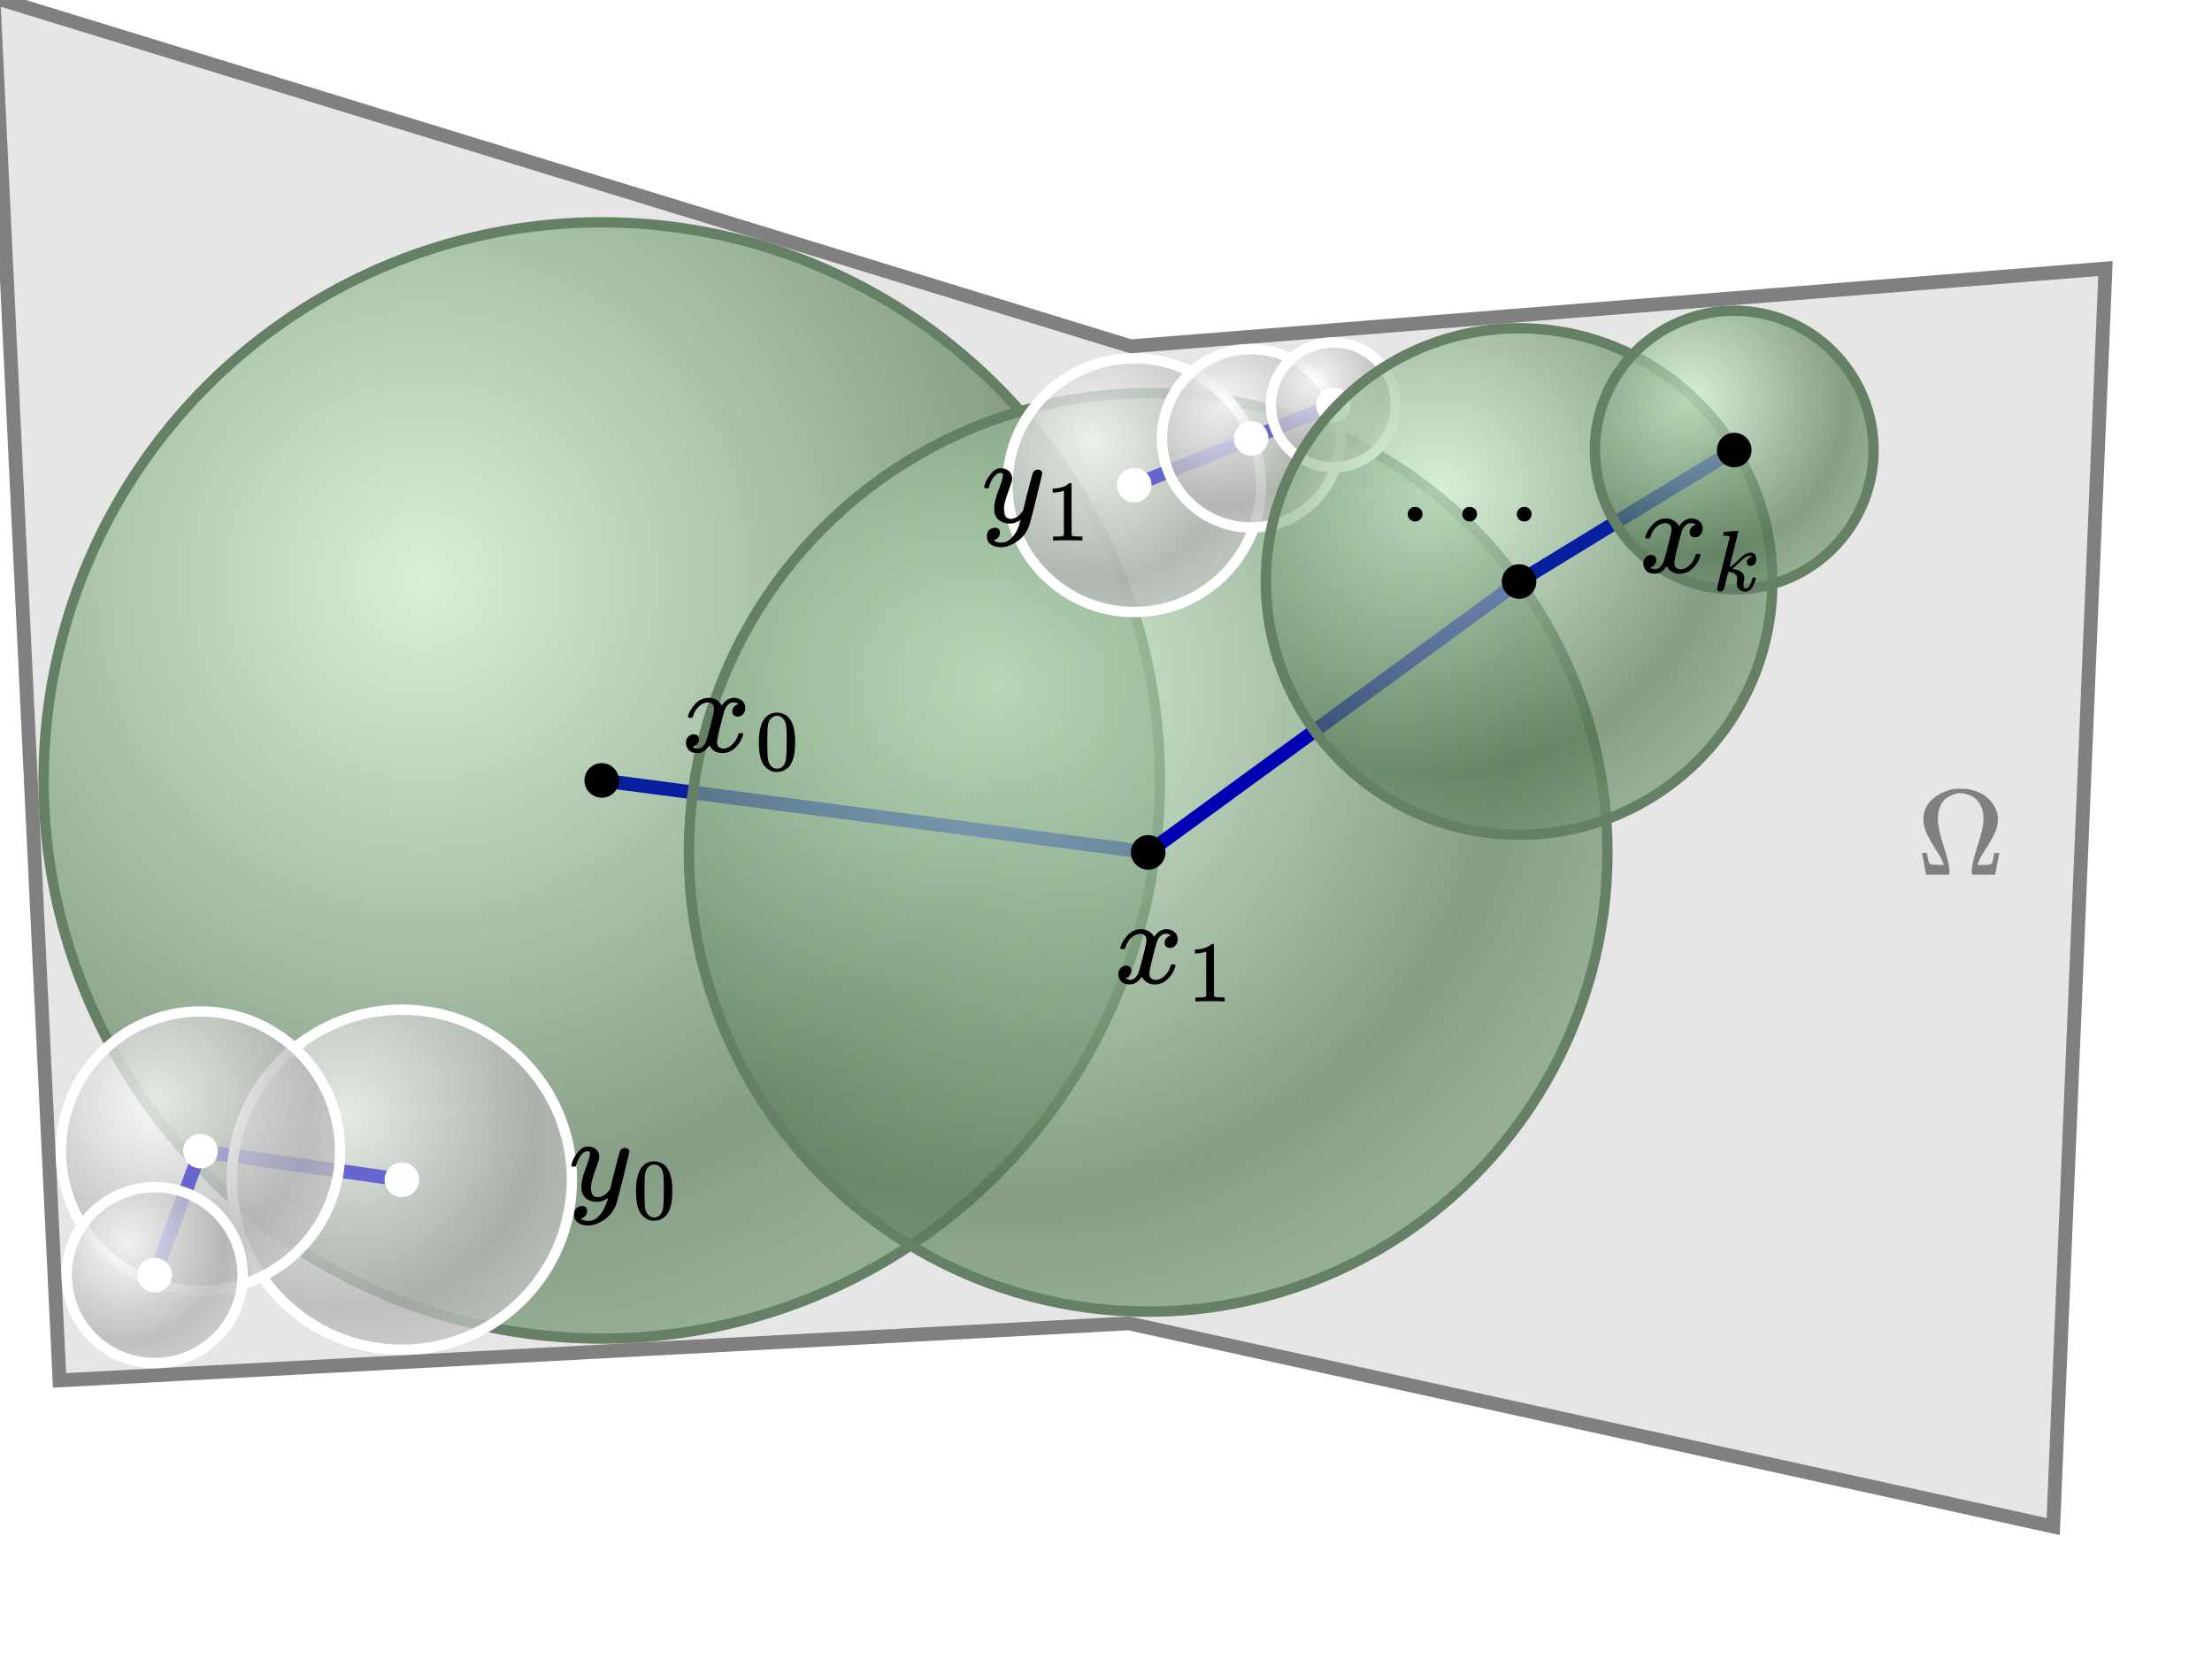 <svg version="1.2" xmlns="http://www.w3.org/2000/svg" viewBox="0 0 320 240">
  <rect
    x="0"
    y="0"
    width="320"
    height="240"
    fill="none"
    stroke="none"
    rx="0"
    transform="rotate(0, 0, 0)"
    ensureOnCanvas="true"
  >
    <title>Global.box</title>
  </rect>
  <polygon
    fill="#e6e6e6"
    fill-opacity="1"
    stroke="#808080"
    stroke-opacity="1"
    stroke-width="2"
    stroke-linecap="butt"
    transform="scale(1)"
    points="297.028,220.837,163.307,191.443,8.612,199.696,-0.952,-0.396,163.574,50.1,304.589,38.849"
    ensureOnCanvas="false"
  >
    <title>Global.domain</title>
  </polygon>
  <g
    transform="rotate(0, 6.308, 32.161)translate(6.308, 32.161)"
    name="x0.shading"
    ensureOnCanvas="false"
  >
    <!--?xml version="1.0" encoding="utf-8"?-->
    <!-- Generator: Adobe Illustrator 26.3.1, SVG Export Plug-In . SVG Version: 6.00 Build 0)  -->
    <svg
      version="1.1"
      id="Layer_1"
      xmlns="http://www.w3.org/2000/svg"
      xmlns:xlink="http://www.w3.org/1999/xlink"
      x="0px"
      y="0px"
      viewBox="0 0 221.7 221.7"
      style="enable-background: new 0 0 221.7 221.7"
      xml:space="preserve"
      width="161.483"
      height="161.483"
    >
      <style type="text/css">
        .st0 {
          opacity: 0.6;
          fill: url(#SVGID_1_);
          enable-background: new;
        }
      </style>
      <radialGradient
        id="SVGID_1_"
        cx="75.433"
        cy="151.015"
        r="157.934"
        gradientTransform="matrix(1 0 0 -1 0 222)"
        gradientUnits="userSpaceOnUse"
      >
        <stop offset="0" style="stop-color: #ffffff"></stop>
        <stop offset="0.784" style="stop-color: #5f5f5f"></stop>
        <stop offset="1" style="stop-color: #7f7f7f"></stop>
      </radialGradient>
      <circle class="st0" cx="110.9" cy="110.9" r="110.9"></circle>
    </svg>
  </g>
  <g ensureOnCanvas="true">
    <marker
      id="$LOCAL_block9_subst0.walkLine-leftArrowhead"
      markerUnits="strokeWidth"
      markerWidth="9.95"
      markerHeight="8.12"
      viewBox="0 0 9.95 8.12"
      refX="2.36"
      refY="4.06"
      orient="auto-start-reverse"
    >
      <path
        d="M9.95 4.06 0 8.12 2.36 4.06 0 0 9.95 4.06z"
        fill="#0000b3"
        fill-opacity="1"
      ></path>
    </marker>
    <marker
      id="$LOCAL_block9_subst0.walkLine-rightArrowhead"
      markerUnits="strokeWidth"
      markerWidth="9.95"
      markerHeight="8.12"
      viewBox="0 0 9.95 8.12"
      refX="2.36"
      refY="4.06"
      orient="auto-start-reverse"
    >
      <path
        d="M9.95 4.06 0 8.12 2.36 4.06 0 0 9.95 4.06z"
        fill="#0000b3"
        fill-opacity="1"
      ></path>
    </marker>
    <path
      d="M 87.049 112.902 L 166.1 123.311"
      stroke-opacity="1"
      stroke-width="2"
      stroke="#0000b3"
      stroke-linecap="butt"
    ></path>
    <title>$LOCAL_block9_subst0.walkLine</title>
  </g>
  <circle
    fill="#33cc33"
    fill-opacity="0.15"
    cx="87.049"
    cy="112.902"
    stroke="none"
    r="80.741"
    ensureOnCanvas="false"
  >
    <title>x0.ball</title>
  </circle>
  <circle
    fill="none"
    cx="87.049"
    cy="112.902"
    stroke="#668066"
    stroke-opacity="1"
    stroke-width="1.5"
    stroke-linecap="butt"
    r="80.741"
    ensureOnCanvas="false"
  >
    <title>x0.sphere</title>
  </circle>
  <g
    transform="rotate(0, 99.661, 56.872)translate(99.661, 56.872)"
    name="x1.shading"
    ensureOnCanvas="false"
  >
    <!--?xml version="1.0" encoding="utf-8"?-->
    <!-- Generator: Adobe Illustrator 26.3.1, SVG Export Plug-In . SVG Version: 6.00 Build 0)  -->
    <svg
      version="1.1"
      id="Layer_1"
      xmlns="http://www.w3.org/2000/svg"
      xmlns:xlink="http://www.w3.org/1999/xlink"
      x="0px"
      y="0px"
      viewBox="0 0 221.7 221.7"
      style="enable-background: new 0 0 221.7 221.7"
      xml:space="preserve"
      width="132.878"
      height="132.878"
    >
      <style type="text/css">
        .st0 {
          opacity: 0.6;
          fill: url(#SVGID_1_);
          enable-background: new;
        }
      </style>
      <radialGradient
        id="SVGID_1_"
        cx="75.433"
        cy="151.015"
        r="157.934"
        gradientTransform="matrix(1 0 0 -1 0 222)"
        gradientUnits="userSpaceOnUse"
      >
        <stop offset="0" style="stop-color: #ffffff"></stop>
        <stop offset="0.784" style="stop-color: #5f5f5f"></stop>
        <stop offset="1" style="stop-color: #7f7f7f"></stop>
      </radialGradient>
      <circle class="st0" cx="110.9" cy="110.9" r="110.9"></circle>
    </svg>
  </g>
  <circle
    fill="#33cc33"
    fill-opacity="0.15"
    cx="166.1"
    cy="123.311"
    stroke="none"
    r="66.439"
    ensureOnCanvas="false"
  >
    <title>x1.ball</title>
  </circle>
  <circle
    fill="none"
    cx="166.1"
    cy="123.311"
    stroke="#668066"
    stroke-opacity="1"
    stroke-width="1.5"
    stroke-linecap="butt"
    r="66.439"
    ensureOnCanvas="false"
  >
    <title>x1.sphere</title>
  </circle>
  <g
    transform="rotate(0, 145.735, 51.843)translate(145.735, 51.843)"
    name="y10.shading"
    ensureOnCanvas="false"
  >
    <!--?xml version="1.0" encoding="utf-8"?-->
    <!-- Generator: Adobe Illustrator 26.3.1, SVG Export Plug-In . SVG Version: 6.00 Build 0)  -->
    <svg
      version="1.1"
      id="Layer_1"
      xmlns="http://www.w3.org/2000/svg"
      xmlns:xlink="http://www.w3.org/1999/xlink"
      x="0px"
      y="0px"
      viewBox="0 0 221.7 221.7"
      style="enable-background: new 0 0 221.7 221.7"
      xml:space="preserve"
      width="36.696"
      height="36.696"
    >
      <style type="text/css">
        .st0 {
          opacity: 0.6;
          fill: url(#SVGID_1_);
          enable-background: new;
        }
      </style>
      <radialGradient
        id="SVGID_1_"
        cx="75.433"
        cy="151.015"
        r="157.934"
        gradientTransform="matrix(1 0 0 -1 0 222)"
        gradientUnits="userSpaceOnUse"
      >
        <stop offset="0" style="stop-color: #ffffff"></stop>
        <stop offset="0.784" style="stop-color: #5f5f5f"></stop>
        <stop offset="1" style="stop-color: #7f7f7f"></stop>
      </radialGradient>
      <circle class="st0" cx="110.9" cy="110.9" r="110.9"></circle>
    </svg>
  </g>
  <g ensureOnCanvas="true">
    <marker
      id="$LOCAL_block9_subst5.walkLine-leftArrowhead"
      markerUnits="strokeWidth"
      markerWidth="9.95"
      markerHeight="8.12"
      viewBox="0 0 9.95 8.12"
      refX="2.36"
      refY="4.06"
      orient="auto-start-reverse"
    >
      <path
        d="M9.95 4.06 0 8.12 2.36 4.06 0 0 9.95 4.06z"
        fill="#0000b3"
        fill-opacity="1"
      ></path>
    </marker>
    <marker
      id="$LOCAL_block9_subst5.walkLine-rightArrowhead"
      markerUnits="strokeWidth"
      markerWidth="9.95"
      markerHeight="8.12"
      viewBox="0 0 9.95 8.12"
      refX="2.36"
      refY="4.06"
      orient="auto-start-reverse"
    >
      <path
        d="M9.95 4.06 0 8.12 2.36 4.06 0 0 9.95 4.06z"
        fill="#0000b3"
        fill-opacity="1"
      ></path>
    </marker>
    <path
      d="M 164.083 70.191 L 180.995 63.41"
      stroke-opacity="1"
      stroke-width="2"
      stroke="#0000b3"
      stroke-linecap="butt"
    ></path>
    <title>$LOCAL_block9_subst5.walkLine</title>
  </g>
  <circle
    fill="#ffffff"
    fill-opacity="0.4"
    cx="164.083"
    cy="70.191"
    stroke="none"
    r="18.348"
    ensureOnCanvas="false"
  >
    <title>y10.ball</title>
  </circle>
  <circle
    fill="none"
    cx="164.083"
    cy="70.191"
    stroke="#ffffff"
    stroke-opacity="1"
    stroke-width="1.5"
    stroke-linecap="butt"
    r="18.348"
    ensureOnCanvas="false"
  >
    <title>y10.sphere</title>
  </circle>
  <g
    transform="rotate(0, 168.092, 50.506)translate(168.092, 50.506)"
    name="y11.shading"
    ensureOnCanvas="false"
  >
    <!--?xml version="1.0" encoding="utf-8"?-->
    <!-- Generator: Adobe Illustrator 26.3.1, SVG Export Plug-In . SVG Version: 6.00 Build 0)  -->
    <svg
      version="1.1"
      id="Layer_1"
      xmlns="http://www.w3.org/2000/svg"
      xmlns:xlink="http://www.w3.org/1999/xlink"
      x="0px"
      y="0px"
      viewBox="0 0 221.7 221.7"
      style="enable-background: new 0 0 221.7 221.7"
      xml:space="preserve"
      width="25.807"
      height="25.807"
    >
      <style type="text/css">
        .st0 {
          opacity: 0.6;
          fill: url(#SVGID_1_);
          enable-background: new;
        }
      </style>
      <radialGradient
        id="SVGID_1_"
        cx="75.433"
        cy="151.015"
        r="157.934"
        gradientTransform="matrix(1 0 0 -1 0 222)"
        gradientUnits="userSpaceOnUse"
      >
        <stop offset="0" style="stop-color: #ffffff"></stop>
        <stop offset="0.784" style="stop-color: #5f5f5f"></stop>
        <stop offset="1" style="stop-color: #7f7f7f"></stop>
      </radialGradient>
      <circle class="st0" cx="110.9" cy="110.9" r="110.9"></circle>
    </svg>
  </g>
  <g ensureOnCanvas="true">
    <marker
      id="$LOCAL_block9_subst6.walkLine-leftArrowhead"
      markerUnits="strokeWidth"
      markerWidth="9.95"
      markerHeight="8.12"
      viewBox="0 0 9.95 8.12"
      refX="2.36"
      refY="4.06"
      orient="auto-start-reverse"
    >
      <path
        d="M9.95 4.06 0 8.12 2.36 4.06 0 0 9.95 4.06z"
        fill="#0000b3"
        fill-opacity="1"
      ></path>
    </marker>
    <marker
      id="$LOCAL_block9_subst6.walkLine-rightArrowhead"
      markerUnits="strokeWidth"
      markerWidth="9.95"
      markerHeight="8.12"
      viewBox="0 0 9.95 8.12"
      refX="2.36"
      refY="4.06"
      orient="auto-start-reverse"
    >
      <path
        d="M9.95 4.06 0 8.12 2.36 4.06 0 0 9.95 4.06z"
        fill="#0000b3"
        fill-opacity="1"
      ></path>
    </marker>
    <path
      d="M 180.995 63.41 L 192.884 58.576"
      stroke-opacity="1"
      stroke-width="2"
      stroke="#0000b3"
      stroke-linecap="butt"
    ></path>
    <title>$LOCAL_block9_subst6.walkLine</title>
  </g>
  <circle
    fill="#ffffff"
    fill-opacity="0.4"
    cx="180.995"
    cy="63.41"
    stroke="none"
    r="12.903"
    ensureOnCanvas="false"
  >
    <title>y11.ball</title>
  </circle>
  <circle
    fill="none"
    cx="180.995"
    cy="63.41"
    stroke="#ffffff"
    stroke-opacity="1"
    stroke-width="1.5"
    stroke-linecap="butt"
    r="12.903"
    ensureOnCanvas="false"
  >
    <title>y11.sphere</title>
  </circle>
  <g
    transform="rotate(0, 183.853, 49.545)translate(183.853, 49.545)"
    name="y12.shading"
    ensureOnCanvas="false"
  >
    <!--?xml version="1.0" encoding="utf-8"?-->
    <!-- Generator: Adobe Illustrator 26.3.1, SVG Export Plug-In . SVG Version: 6.00 Build 0)  -->
    <svg
      version="1.1"
      id="Layer_1"
      xmlns="http://www.w3.org/2000/svg"
      xmlns:xlink="http://www.w3.org/1999/xlink"
      x="0px"
      y="0px"
      viewBox="0 0 221.7 221.7"
      style="enable-background: new 0 0 221.7 221.7"
      xml:space="preserve"
      width="18.061"
      height="18.061"
    >
      <style type="text/css">
        .st0 {
          opacity: 0.6;
          fill: url(#SVGID_1_);
          enable-background: new;
        }
      </style>
      <radialGradient
        id="SVGID_1_"
        cx="75.433"
        cy="151.015"
        r="157.934"
        gradientTransform="matrix(1 0 0 -1 0 222)"
        gradientUnits="userSpaceOnUse"
      >
        <stop offset="0" style="stop-color: #ffffff"></stop>
        <stop offset="0.784" style="stop-color: #5f5f5f"></stop>
        <stop offset="1" style="stop-color: #7f7f7f"></stop>
      </radialGradient>
      <circle class="st0" cx="110.9" cy="110.9" r="110.9"></circle>
    </svg>
  </g>
  <circle
    fill="#ffffff"
    fill-opacity="0.4"
    cx="192.884"
    cy="58.576"
    stroke="none"
    r="9.031"
    ensureOnCanvas="false"
  >
    <title>y12.ball</title>
  </circle>
  <circle
    fill="#ffffff"
    fill-opacity="1"
    cx="192.884"
    cy="58.576"
    stroke="none"
    r="2.5"
    ensureOnCanvas="false"
  >
    <title>y12.dot</title>
  </circle>
  <circle
    fill="none"
    cx="192.884"
    cy="58.576"
    stroke="#ffffff"
    stroke-opacity="1"
    stroke-width="1.5"
    stroke-linecap="butt"
    r="9.031"
    ensureOnCanvas="false"
  >
    <title>y12.sphere</title>
  </circle>
  <circle
    fill="#ffffff"
    fill-opacity="1"
    cx="180.995"
    cy="63.41"
    stroke="none"
    r="2.5"
    ensureOnCanvas="false"
  >
    <title>y11.dot</title>
  </circle>
  <g
    transform="rotate(0, 142.011, 62.302)translate(142.011, 62.302)"
    string="y_1"
    ensureOnCanvas="true"
  >
    <title>y10.labelText</title>
    <svg
      style="font-size: 12"
      xmlns="http://www.w3.org/2000/svg"
      width="16.364"
      height="17.66"
      role="img"
      focusable="false"
      viewBox="0 -750 926.6 1000"
    >
      <g
        stroke="none"
        fill="#000000"
        stroke-width="0"
        transform="scale(1,-1)"
        fill-opacity="1"
      >
        <g data-mml-node="math">
          <g data-mml-node="mtable">
            <g data-mml-node="mtr">
              <g data-mml-node="mtd">
                <g data-mml-node="msub">
                  <g data-mml-node="mi">
                    <path
                      data-c="1D466"
                      d="M21 287Q21 301 36 335T84 406T158 442Q199 442 224 419T250 355Q248 336 247 334Q247 331 231 288T198 191T182 105Q182 62 196 45T238 27Q261 27 281 38T312 61T339 94Q339 95 344 114T358 173T377 247Q415 397 419 404Q432 431 462 431Q475 431 483 424T494 412T496 403Q496 390 447 193T391 -23Q363 -106 294 -155T156 -205Q111 -205 77 -183T43 -117Q43 -95 50 -80T69 -58T89 -48T106 -45Q150 -45 150 -87Q150 -107 138 -122T115 -142T102 -147L99 -148Q101 -153 118 -160T152 -167H160Q177 -167 186 -165Q219 -156 247 -127T290 -65T313 -9T321 21L315 17Q309 13 296 6T270 -6Q250 -11 231 -11Q185 -11 150 11T104 82Q103 89 103 113Q103 170 138 262T173 379Q173 380 173 381Q173 390 173 393T169 400T158 404H154Q131 404 112 385T82 344T65 302T57 280Q55 278 41 278H27Q21 284 21 287Z"
                    ></path>
                  </g>
                  <g
                    data-mml-node="mn"
                    transform="translate(523,-150) scale(0.707)"
                  >
                    <path
                      data-c="31"
                      d="M213 578L200 573Q186 568 160 563T102 556H83V602H102Q149 604 189 617T245 641T273 663Q275 666 285 666Q294 666 302 660V361L303 61Q310 54 315 52T339 48T401 46H427V0H416Q395 3 257 3Q121 3 100 0H88V46H114Q136 46 152 46T177 47T193 50T201 52T207 57T213 61V578Z"
                    ></path>
                  </g>
                </g>
              </g>
            </g>
          </g>
        </g>
      </g>
    </svg>
  </g>
  <circle
    fill="#ffffff"
    fill-opacity="1"
    cx="164.083"
    cy="70.191"
    stroke="none"
    r="2.5"
    ensureOnCanvas="false"
  >
    <title>y10.dot</title>
  </circle>
  <g
    transform="rotate(0, 33.531, 146.065)translate(33.531, 146.065)"
    name="y00.shading"
    ensureOnCanvas="false"
  >
    <!--?xml version="1.0" encoding="utf-8"?-->
    <!-- Generator: Adobe Illustrator 26.3.1, SVG Export Plug-In . SVG Version: 6.00 Build 0)  -->
    <svg
      version="1.1"
      id="Layer_1"
      xmlns="http://www.w3.org/2000/svg"
      xmlns:xlink="http://www.w3.org/1999/xlink"
      x="0px"
      y="0px"
      viewBox="0 0 221.7 221.7"
      style="enable-background: new 0 0 221.7 221.7"
      xml:space="preserve"
      width="49.201"
      height="49.201"
    >
      <style type="text/css">
        .st0 {
          opacity: 0.6;
          fill: url(#SVGID_1_);
          enable-background: new;
        }
      </style>
      <radialGradient
        id="SVGID_1_"
        cx="75.433"
        cy="151.015"
        r="157.934"
        gradientTransform="matrix(1 0 0 -1 0 222)"
        gradientUnits="userSpaceOnUse"
      >
        <stop offset="0" style="stop-color: #ffffff"></stop>
        <stop offset="0.784" style="stop-color: #5f5f5f"></stop>
        <stop offset="1" style="stop-color: #7f7f7f"></stop>
      </radialGradient>
      <circle class="st0" cx="110.9" cy="110.9" r="110.9"></circle>
    </svg>
  </g>
  <g ensureOnCanvas="true">
    <marker
      id="$LOCAL_block9_subst3.walkLine-leftArrowhead"
      markerUnits="strokeWidth"
      markerWidth="9.95"
      markerHeight="8.12"
      viewBox="0 0 9.95 8.12"
      refX="2.36"
      refY="4.06"
      orient="auto-start-reverse"
    >
      <path
        d="M9.95 4.06 0 8.12 2.36 4.06 0 0 9.95 4.06z"
        fill="#0000b3"
        fill-opacity="1"
      ></path>
    </marker>
    <marker
      id="$LOCAL_block9_subst3.walkLine-rightArrowhead"
      markerUnits="strokeWidth"
      markerWidth="9.95"
      markerHeight="8.12"
      viewBox="0 0 9.95 8.12"
      refX="2.36"
      refY="4.06"
      orient="auto-start-reverse"
    >
      <path
        d="M9.95 4.06 0 8.12 2.36 4.06 0 0 9.95 4.06z"
        fill="#0000b3"
        fill-opacity="1"
      ></path>
    </marker>
    <path
      d="M 58.132 170.666 L 29 166.519"
      stroke-opacity="1"
      stroke-width="2"
      stroke="#0000b3"
      stroke-linecap="butt"
    ></path>
    <title>$LOCAL_block9_subst3.walkLine</title>
  </g>
  <circle
    fill="#ffffff"
    fill-opacity="0.4"
    cx="58.132"
    cy="170.666"
    stroke="none"
    r="24.601"
    ensureOnCanvas="false"
  >
    <title>y00.ball</title>
  </circle>
  <circle
    fill="none"
    cx="58.132"
    cy="170.666"
    stroke="#ffffff"
    stroke-opacity="1"
    stroke-width="1.5"
    stroke-linecap="butt"
    r="24.601"
    ensureOnCanvas="false"
  >
    <title>y00.sphere</title>
  </circle>
  <g
    transform="rotate(0, 8.802, 146.321)translate(8.802, 146.321)"
    name="y01.shading"
    ensureOnCanvas="false"
  >
    <!--?xml version="1.0" encoding="utf-8"?-->
    <!-- Generator: Adobe Illustrator 26.3.1, SVG Export Plug-In . SVG Version: 6.00 Build 0)  -->
    <svg
      version="1.1"
      id="Layer_1"
      xmlns="http://www.w3.org/2000/svg"
      xmlns:xlink="http://www.w3.org/1999/xlink"
      x="0px"
      y="0px"
      viewBox="0 0 221.7 221.7"
      style="enable-background: new 0 0 221.7 221.7"
      xml:space="preserve"
      width="40.397"
      height="40.397"
    >
      <style type="text/css">
        .st0 {
          opacity: 0.6;
          fill: url(#SVGID_1_);
          enable-background: new;
        }
      </style>
      <radialGradient
        id="SVGID_1_"
        cx="75.433"
        cy="151.015"
        r="157.934"
        gradientTransform="matrix(1 0 0 -1 0 222)"
        gradientUnits="userSpaceOnUse"
      >
        <stop offset="0" style="stop-color: #ffffff"></stop>
        <stop offset="0.784" style="stop-color: #5f5f5f"></stop>
        <stop offset="1" style="stop-color: #7f7f7f"></stop>
      </radialGradient>
      <circle class="st0" cx="110.9" cy="110.9" r="110.9"></circle>
    </svg>
  </g>
  <g ensureOnCanvas="true">
    <marker
      id="$LOCAL_block9_subst4.walkLine-leftArrowhead"
      markerUnits="strokeWidth"
      markerWidth="9.95"
      markerHeight="8.12"
      viewBox="0 0 9.95 8.12"
      refX="2.36"
      refY="4.06"
      orient="auto-start-reverse"
    >
      <path
        d="M9.95 4.06 0 8.12 2.36 4.06 0 0 9.95 4.06z"
        fill="#0000b3"
        fill-opacity="1"
      ></path>
    </marker>
    <marker
      id="$LOCAL_block9_subst4.walkLine-rightArrowhead"
      markerUnits="strokeWidth"
      markerWidth="9.95"
      markerHeight="8.12"
      viewBox="0 0 9.95 8.12"
      refX="2.36"
      refY="4.06"
      orient="auto-start-reverse"
    >
      <path
        d="M9.95 4.06 0 8.12 2.36 4.06 0 0 9.95 4.06z"
        fill="#0000b3"
        fill-opacity="1"
      ></path>
    </marker>
    <path
      d="M 29 166.519 L 22.375 184.467"
      stroke-opacity="1"
      stroke-width="2"
      stroke="#0000b3"
      stroke-linecap="butt"
    ></path>
    <title>$LOCAL_block9_subst4.walkLine</title>
  </g>
  <circle
    fill="#ffffff"
    fill-opacity="0.4"
    cx="29"
    cy="166.519"
    stroke="none"
    r="20.199"
    ensureOnCanvas="false"
  >
    <title>y01.ball</title>
  </circle>
  <circle
    fill="none"
    cx="29"
    cy="166.519"
    stroke="#ffffff"
    stroke-opacity="1"
    stroke-width="1.5"
    stroke-linecap="butt"
    r="20.199"
    ensureOnCanvas="false"
  >
    <title>y01.sphere</title>
  </circle>
  <g
    transform="rotate(0, 9.651, 171.743)translate(9.651, 171.743)"
    name="y02.shading"
    ensureOnCanvas="false"
  >
    <!--?xml version="1.0" encoding="utf-8"?-->
    <!-- Generator: Adobe Illustrator 26.3.1, SVG Export Plug-In . SVG Version: 6.00 Build 0)  -->
    <svg
      version="1.1"
      id="Layer_1"
      xmlns="http://www.w3.org/2000/svg"
      xmlns:xlink="http://www.w3.org/1999/xlink"
      x="0px"
      y="0px"
      viewBox="0 0 221.7 221.7"
      style="enable-background: new 0 0 221.7 221.7"
      xml:space="preserve"
      width="25.448"
      height="25.448"
    >
      <style type="text/css">
        .st0 {
          opacity: 0.6;
          fill: url(#SVGID_1_);
          enable-background: new;
        }
      </style>
      <radialGradient
        id="SVGID_1_"
        cx="75.433"
        cy="151.015"
        r="157.934"
        gradientTransform="matrix(1 0 0 -1 0 222)"
        gradientUnits="userSpaceOnUse"
      >
        <stop offset="0" style="stop-color: #ffffff"></stop>
        <stop offset="0.784" style="stop-color: #5f5f5f"></stop>
        <stop offset="1" style="stop-color: #7f7f7f"></stop>
      </radialGradient>
      <circle class="st0" cx="110.9" cy="110.9" r="110.9"></circle>
    </svg>
  </g>
  <circle
    fill="#ffffff"
    fill-opacity="0.4"
    cx="22.375"
    cy="184.467"
    stroke="none"
    r="12.724"
    ensureOnCanvas="false"
  >
    <title>y02.ball</title>
  </circle>
  <circle
    fill="#ffffff"
    fill-opacity="1"
    cx="22.375"
    cy="184.467"
    stroke="none"
    r="2.5"
    ensureOnCanvas="false"
  >
    <title>y02.dot</title>
  </circle>
  <circle
    fill="none"
    cx="22.375"
    cy="184.467"
    stroke="#ffffff"
    stroke-opacity="1"
    stroke-width="1.5"
    stroke-linecap="butt"
    r="12.724"
    ensureOnCanvas="false"
  >
    <title>y02.sphere</title>
  </circle>
  <circle
    fill="#ffffff"
    fill-opacity="1"
    cx="29"
    cy="166.519"
    stroke="none"
    r="2.5"
    ensureOnCanvas="false"
  >
    <title>y01.dot</title>
  </circle>
  <g
    transform="rotate(0, 82.284, 160.427)translate(82.284, 160.427)"
    string="y_0"
    ensureOnCanvas="true"
  >
    <title>y00.labelText</title>
    <svg
      style="font-size: 12"
      xmlns="http://www.w3.org/2000/svg"
      width="16.364"
      height="17.66"
      role="img"
      focusable="false"
      viewBox="0 -750 926.6 1000"
    >
      <g
        stroke="none"
        fill="#000000"
        stroke-width="0"
        transform="scale(1,-1)"
        fill-opacity="1"
      >
        <g data-mml-node="math">
          <g data-mml-node="mtable">
            <g data-mml-node="mtr">
              <g data-mml-node="mtd">
                <g data-mml-node="msub">
                  <g data-mml-node="mi">
                    <path
                      data-c="1D466"
                      d="M21 287Q21 301 36 335T84 406T158 442Q199 442 224 419T250 355Q248 336 247 334Q247 331 231 288T198 191T182 105Q182 62 196 45T238 27Q261 27 281 38T312 61T339 94Q339 95 344 114T358 173T377 247Q415 397 419 404Q432 431 462 431Q475 431 483 424T494 412T496 403Q496 390 447 193T391 -23Q363 -106 294 -155T156 -205Q111 -205 77 -183T43 -117Q43 -95 50 -80T69 -58T89 -48T106 -45Q150 -45 150 -87Q150 -107 138 -122T115 -142T102 -147L99 -148Q101 -153 118 -160T152 -167H160Q177 -167 186 -165Q219 -156 247 -127T290 -65T313 -9T321 21L315 17Q309 13 296 6T270 -6Q250 -11 231 -11Q185 -11 150 11T104 82Q103 89 103 113Q103 170 138 262T173 379Q173 380 173 381Q173 390 173 393T169 400T158 404H154Q131 404 112 385T82 344T65 302T57 280Q55 278 41 278H27Q21 284 21 287Z"
                    ></path>
                  </g>
                  <g
                    data-mml-node="mn"
                    transform="translate(523,-150) scale(0.707)"
                  >
                    <path
                      data-c="30"
                      d="M96 585Q152 666 249 666Q297 666 345 640T423 548Q460 465 460 320Q460 165 417 83Q397 41 362 16T301 -15T250 -22Q224 -22 198 -16T137 16T82 83Q39 165 39 320Q39 494 96 585ZM321 597Q291 629 250 629Q208 629 178 597Q153 571 145 525T137 333Q137 175 145 125T181 46Q209 16 250 16Q290 16 318 46Q347 76 354 130T362 333Q362 478 354 524T321 597Z"
                    ></path>
                  </g>
                </g>
              </g>
            </g>
          </g>
        </g>
      </g>
    </svg>
  </g>
  <circle
    fill="#ffffff"
    fill-opacity="1"
    cx="58.132"
    cy="170.666"
    stroke="none"
    r="2.5"
    ensureOnCanvas="false"
  >
    <title>y00.dot</title>
  </circle>
  <g ensureOnCanvas="true">
    <marker
      id="$LOCAL_block9_subst1.walkLine-leftArrowhead"
      markerUnits="strokeWidth"
      markerWidth="9.95"
      markerHeight="8.12"
      viewBox="0 0 9.95 8.12"
      refX="2.36"
      refY="4.06"
      orient="auto-start-reverse"
    >
      <path
        d="M9.95 4.06 0 8.12 2.36 4.06 0 0 9.95 4.06z"
        fill="#0000b3"
        fill-opacity="1"
      ></path>
    </marker>
    <marker
      id="$LOCAL_block9_subst1.walkLine-rightArrowhead"
      markerUnits="strokeWidth"
      markerWidth="9.95"
      markerHeight="8.12"
      viewBox="0 0 9.95 8.12"
      refX="2.36"
      refY="4.06"
      orient="auto-start-reverse"
    >
      <path
        d="M9.95 4.06 0 8.12 2.36 4.06 0 0 9.95 4.06z"
        fill="#0000b3"
        fill-opacity="1"
      ></path>
    </marker>
    <path
      d="M 166.1 123.311 L 219.762 84.123"
      stroke-opacity="1"
      stroke-width="2"
      stroke="#0000b3"
      stroke-linecap="butt"
    ></path>
    <title>$LOCAL_block9_subst1.walkLine</title>
  </g>
  <g
    transform="rotate(0, 183.128, 47.489)translate(183.128, 47.489)"
    name="x2.shading"
    ensureOnCanvas="false"
  >
    <!--?xml version="1.0" encoding="utf-8"?-->
    <!-- Generator: Adobe Illustrator 26.3.1, SVG Export Plug-In . SVG Version: 6.00 Build 0)  -->
    <svg
      version="1.1"
      id="Layer_1"
      xmlns="http://www.w3.org/2000/svg"
      xmlns:xlink="http://www.w3.org/1999/xlink"
      x="0px"
      y="0px"
      viewBox="0 0 221.7 221.7"
      style="enable-background: new 0 0 221.7 221.7"
      xml:space="preserve"
      width="73.268"
      height="73.268"
    >
      <style type="text/css">
        .st0 {
          opacity: 0.6;
          fill: url(#SVGID_1_);
          enable-background: new;
        }
      </style>
      <radialGradient
        id="SVGID_1_"
        cx="75.433"
        cy="151.015"
        r="157.934"
        gradientTransform="matrix(1 0 0 -1 0 222)"
        gradientUnits="userSpaceOnUse"
      >
        <stop offset="0" style="stop-color: #ffffff"></stop>
        <stop offset="0.784" style="stop-color: #5f5f5f"></stop>
        <stop offset="1" style="stop-color: #7f7f7f"></stop>
      </radialGradient>
      <circle class="st0" cx="110.9" cy="110.9" r="110.9"></circle>
    </svg>
  </g>
  <g ensureOnCanvas="true">
    <marker
      id="$LOCAL_block9_subst2.walkLine-leftArrowhead"
      markerUnits="strokeWidth"
      markerWidth="9.95"
      markerHeight="8.12"
      viewBox="0 0 9.95 8.12"
      refX="2.36"
      refY="4.06"
      orient="auto-start-reverse"
    >
      <path
        d="M9.95 4.06 0 8.12 2.36 4.06 0 0 9.95 4.06z"
        fill="#0000b3"
        fill-opacity="1"
      ></path>
    </marker>
    <marker
      id="$LOCAL_block9_subst2.walkLine-rightArrowhead"
      markerUnits="strokeWidth"
      markerWidth="9.95"
      markerHeight="8.12"
      viewBox="0 0 9.95 8.12"
      refX="2.36"
      refY="4.06"
      orient="auto-start-reverse"
    >
      <path
        d="M9.95 4.06 0 8.12 2.36 4.06 0 0 9.95 4.06z"
        fill="#0000b3"
        fill-opacity="1"
      ></path>
    </marker>
    <path
      d="M 219.762 84.123 L 250.881 65.106"
      stroke-opacity="1"
      stroke-width="2"
      stroke="#0000b3"
      stroke-linecap="butt"
    ></path>
    <title>$LOCAL_block9_subst2.walkLine</title>
  </g>
  <circle
    fill="#33cc33"
    fill-opacity="0.15"
    cx="219.762"
    cy="84.123"
    stroke="none"
    r="36.634"
    ensureOnCanvas="false"
  >
    <title>x2.ball</title>
  </circle>
  <circle
    fill="none"
    cx="219.762"
    cy="84.123"
    stroke="#668066"
    stroke-opacity="1"
    stroke-width="1.5"
    stroke-linecap="butt"
    r="36.634"
    ensureOnCanvas="false"
  >
    <title>x2.sphere</title>
  </circle>
  <g
    transform="rotate(0, 230.728, 44.954)translate(230.728, 44.954)"
    name="x3.shading"
    ensureOnCanvas="false"
  >
    <!--?xml version="1.0" encoding="utf-8"?-->
    <!-- Generator: Adobe Illustrator 26.3.1, SVG Export Plug-In . SVG Version: 6.00 Build 0)  -->
    <svg
      version="1.1"
      id="Layer_1"
      xmlns="http://www.w3.org/2000/svg"
      xmlns:xlink="http://www.w3.org/1999/xlink"
      x="0px"
      y="0px"
      viewBox="0 0 221.7 221.7"
      style="enable-background: new 0 0 221.7 221.7"
      xml:space="preserve"
      width="40.306"
      height="40.306"
    >
      <style type="text/css">
        .st0 {
          opacity: 0.6;
          fill: url(#SVGID_1_);
          enable-background: new;
        }
      </style>
      <radialGradient
        id="SVGID_1_"
        cx="75.433"
        cy="151.015"
        r="157.934"
        gradientTransform="matrix(1 0 0 -1 0 222)"
        gradientUnits="userSpaceOnUse"
      >
        <stop offset="0" style="stop-color: #ffffff"></stop>
        <stop offset="0.784" style="stop-color: #5f5f5f"></stop>
        <stop offset="1" style="stop-color: #7f7f7f"></stop>
      </radialGradient>
      <circle class="st0" cx="110.9" cy="110.9" r="110.9"></circle>
    </svg>
  </g>
  <circle
    fill="#33cc33"
    fill-opacity="0.15"
    cx="250.881"
    cy="65.106"
    stroke="none"
    r="20.153"
    ensureOnCanvas="false"
  >
    <title>x3.ball</title>
  </circle>
  <circle
    fill="none"
    cx="250.881"
    cy="65.106"
    stroke="#668066"
    stroke-opacity="1"
    stroke-width="1.5"
    stroke-linecap="butt"
    r="20.153"
    ensureOnCanvas="false"
  >
    <title>x3.sphere</title>
  </circle>
  <g
    transform="rotate(0, 237.102, 69.568)translate(237.102, 69.568)"
    string="x_k"
    ensureOnCanvas="true"
  >
    <title>x3.labelText</title>
    <svg
      style="font-size: 12"
      xmlns="http://www.w3.org/2000/svg"
      width="18.073"
      height="17.66"
      role="img"
      focusable="false"
      viewBox="0 -750 1023.4 1000"
    >
      <g
        stroke="none"
        fill="#000000"
        stroke-width="0"
        transform="scale(1,-1)"
        fill-opacity="1"
      >
        <g data-mml-node="math">
          <g data-mml-node="mtable">
            <g data-mml-node="mtr">
              <g data-mml-node="mtd">
                <g data-mml-node="msub">
                  <g data-mml-node="mi">
                    <path
                      data-c="1D465"
                      d="M52 289Q59 331 106 386T222 442Q257 442 286 424T329 379Q371 442 430 442Q467 442 494 420T522 361Q522 332 508 314T481 292T458 288Q439 288 427 299T415 328Q415 374 465 391Q454 404 425 404Q412 404 406 402Q368 386 350 336Q290 115 290 78Q290 50 306 38T341 26Q378 26 414 59T463 140Q466 150 469 151T485 153H489Q504 153 504 145Q504 144 502 134Q486 77 440 33T333 -11Q263 -11 227 52Q186 -10 133 -10H127Q78 -10 57 16T35 71Q35 103 54 123T99 143Q142 143 142 101Q142 81 130 66T107 46T94 41L91 40Q91 39 97 36T113 29T132 26Q168 26 194 71Q203 87 217 139T245 247T261 313Q266 340 266 352Q266 380 251 392T217 404Q177 404 142 372T93 290Q91 281 88 280T72 278H58Q52 284 52 289Z"
                    ></path>
                  </g>
                  <g
                    data-mml-node="mi"
                    transform="translate(605,-150) scale(0.707)"
                  >
                    <path
                      data-c="1D458"
                      d="M121 647Q121 657 125 670T137 683Q138 683 209 688T282 694Q294 694 294 686Q294 679 244 477Q194 279 194 272Q213 282 223 291Q247 309 292 354T362 415Q402 442 438 442Q468 442 485 423T503 369Q503 344 496 327T477 302T456 291T438 288Q418 288 406 299T394 328Q394 353 410 369T442 390L458 393Q446 405 434 405H430Q398 402 367 380T294 316T228 255Q230 254 243 252T267 246T293 238T320 224T342 206T359 180T365 147Q365 130 360 106T354 66Q354 26 381 26Q429 26 459 145Q461 153 479 153H483Q499 153 499 144Q499 139 496 130Q455 -11 378 -11Q333 -11 305 15T277 90Q277 108 280 121T283 145Q283 167 269 183T234 206T200 217T182 220H180Q168 178 159 139T145 81T136 44T129 20T122 7T111 -2Q98 -11 83 -11Q66 -11 57 -1T48 16Q48 26 85 176T158 471L195 616Q196 629 188 632T149 637H144Q134 637 131 637T124 640T121 647Z"
                    ></path>
                  </g>
                </g>
              </g>
            </g>
          </g>
        </g>
      </g>
    </svg>
  </g>
  <circle
    fill="#000000"
    fill-opacity="1"
    cx="250.881"
    cy="65.106"
    stroke="none"
    r="2.5"
    ensureOnCanvas="false"
  >
    <title>x3.dot</title>
  </circle>
  <g
    transform="rotate(0, 202.268, 62.196)translate(202.268, 62.196)"
    string="\ldots"
    ensureOnCanvas="true"
  >
    <title>x2.labelText</title>
    <svg
      style="font-size: 12"
      xmlns="http://www.w3.org/2000/svg"
      width="20.698"
      height="17.66"
      role="img"
      focusable="false"
      viewBox="0 -750 1172 1000"
    >
      <g
        stroke="none"
        fill="#000000"
        stroke-width="0"
        transform="scale(1,-1)"
        fill-opacity="1"
      >
        <g data-mml-node="math">
          <g data-mml-node="mtable">
            <g data-mml-node="mtr">
              <g data-mml-node="mtd">
                <g data-mml-node="mo">
                  <path
                    data-c="2026"
                    d="M78 60Q78 84 95 102T138 120Q162 120 180 104T199 61Q199 36 182 18T139 0T96 17T78 60ZM525 60Q525 84 542 102T585 120Q609 120 627 104T646 61Q646 36 629 18T586 0T543 17T525 60ZM972 60Q972 84 989 102T1032 120Q1056 120 1074 104T1093 61Q1093 36 1076 18T1033 0T990 17T972 60Z"
                  ></path>
                </g>
              </g>
            </g>
          </g>
        </g>
      </g>
    </svg>
  </g>
  <circle
    fill="#000000"
    fill-opacity="1"
    cx="219.762"
    cy="84.123"
    stroke="none"
    r="2.5"
    ensureOnCanvas="false"
  >
    <title>x2.dot</title>
  </circle>
  <g
    transform="rotate(0, 161.156, 128.976)translate(161.156, 128.976)"
    string="x_1"
    ensureOnCanvas="true"
  >
    <title>x1.labelText</title>
    <svg
      style="font-size: 12"
      xmlns="http://www.w3.org/2000/svg"
      width="17.812"
      height="17.66"
      role="img"
      focusable="false"
      viewBox="0 -750 1008.6 1000"
    >
      <g
        stroke="none"
        fill="#000000"
        stroke-width="0"
        transform="scale(1,-1)"
        fill-opacity="1"
      >
        <g data-mml-node="math">
          <g data-mml-node="mtable">
            <g data-mml-node="mtr">
              <g data-mml-node="mtd">
                <g data-mml-node="msub">
                  <g data-mml-node="mi">
                    <path
                      data-c="1D465"
                      d="M52 289Q59 331 106 386T222 442Q257 442 286 424T329 379Q371 442 430 442Q467 442 494 420T522 361Q522 332 508 314T481 292T458 288Q439 288 427 299T415 328Q415 374 465 391Q454 404 425 404Q412 404 406 402Q368 386 350 336Q290 115 290 78Q290 50 306 38T341 26Q378 26 414 59T463 140Q466 150 469 151T485 153H489Q504 153 504 145Q504 144 502 134Q486 77 440 33T333 -11Q263 -11 227 52Q186 -10 133 -10H127Q78 -10 57 16T35 71Q35 103 54 123T99 143Q142 143 142 101Q142 81 130 66T107 46T94 41L91 40Q91 39 97 36T113 29T132 26Q168 26 194 71Q203 87 217 139T245 247T261 313Q266 340 266 352Q266 380 251 392T217 404Q177 404 142 372T93 290Q91 281 88 280T72 278H58Q52 284 52 289Z"
                    ></path>
                  </g>
                  <g
                    data-mml-node="mn"
                    transform="translate(605,-150) scale(0.707)"
                  >
                    <path
                      data-c="31"
                      d="M213 578L200 573Q186 568 160 563T102 556H83V602H102Q149 604 189 617T245 641T273 663Q275 666 285 666Q294 666 302 660V361L303 61Q310 54 315 52T339 48T401 46H427V0H416Q395 3 257 3Q121 3 100 0H88V46H114Q136 46 152 46T177 47T193 50T201 52T207 57T213 61V578Z"
                    ></path>
                  </g>
                </g>
              </g>
            </g>
          </g>
        </g>
      </g>
    </svg>
  </g>
  <circle
    fill="#000000"
    fill-opacity="1"
    cx="166.1"
    cy="123.311"
    stroke="none"
    r="2.5"
    ensureOnCanvas="false"
  >
    <title>x1.dot</title>
  </circle>
  <g
    transform="rotate(0, 98.606, 95.511)translate(98.606, 95.511)"
    string="x_0"
    ensureOnCanvas="true"
  >
    <title>x0.labelText</title>
    <svg
      style="font-size: 12"
      xmlns="http://www.w3.org/2000/svg"
      width="17.812"
      height="17.66"
      role="img"
      focusable="false"
      viewBox="0 -750 1008.6 1000"
    >
      <g
        stroke="none"
        fill="#000000"
        stroke-width="0"
        transform="scale(1,-1)"
        fill-opacity="1"
      >
        <g data-mml-node="math">
          <g data-mml-node="mtable">
            <g data-mml-node="mtr">
              <g data-mml-node="mtd">
                <g data-mml-node="msub">
                  <g data-mml-node="mi">
                    <path
                      data-c="1D465"
                      d="M52 289Q59 331 106 386T222 442Q257 442 286 424T329 379Q371 442 430 442Q467 442 494 420T522 361Q522 332 508 314T481 292T458 288Q439 288 427 299T415 328Q415 374 465 391Q454 404 425 404Q412 404 406 402Q368 386 350 336Q290 115 290 78Q290 50 306 38T341 26Q378 26 414 59T463 140Q466 150 469 151T485 153H489Q504 153 504 145Q504 144 502 134Q486 77 440 33T333 -11Q263 -11 227 52Q186 -10 133 -10H127Q78 -10 57 16T35 71Q35 103 54 123T99 143Q142 143 142 101Q142 81 130 66T107 46T94 41L91 40Q91 39 97 36T113 29T132 26Q168 26 194 71Q203 87 217 139T245 247T261 313Q266 340 266 352Q266 380 251 392T217 404Q177 404 142 372T93 290Q91 281 88 280T72 278H58Q52 284 52 289Z"
                    ></path>
                  </g>
                  <g
                    data-mml-node="mn"
                    transform="translate(605,-150) scale(0.707)"
                  >
                    <path
                      data-c="30"
                      d="M96 585Q152 666 249 666Q297 666 345 640T423 548Q460 465 460 320Q460 165 417 83Q397 41 362 16T301 -15T250 -22Q224 -22 198 -16T137 16T82 83Q39 165 39 320Q39 494 96 585ZM321 597Q291 629 250 629Q208 629 178 597Q153 571 145 525T137 333Q137 175 145 125T181 46Q209 16 250 16Q290 16 318 46Q347 76 354 130T362 333Q362 478 354 524T321 597Z"
                    ></path>
                  </g>
                </g>
              </g>
            </g>
          </g>
        </g>
      </g>
    </svg>
  </g>
  <circle
    fill="#000000"
    fill-opacity="1"
    cx="87.049"
    cy="112.902"
    stroke="none"
    r="2.5"
    ensureOnCanvas="false"
  >
    <title>x0.dot</title>
  </circle>
  <g
    transform="rotate(0, 277.267, 113.294)translate(277.267, 113.294)"
    string="\Omega"
    ensureOnCanvas="true"
  >
    <title>U.labelText</title>
    <svg
      style="font-size: 12"
      xmlns="http://www.w3.org/2000/svg"
      width="12.751"
      height="17.66"
      role="img"
      focusable="false"
      viewBox="0 -750 722 1000"
    >
      <g
        stroke="none"
        fill="#808080"
        stroke-width="0"
        transform="scale(1,-1)"
        fill-opacity="1"
      >
        <g data-mml-node="math">
          <g data-mml-node="mtable">
            <g data-mml-node="mtr">
              <g data-mml-node="mtd">
                <g data-mml-node="mi">
                  <path
                    data-c="3A9"
                    d="M55 454Q55 503 75 546T127 617T197 665T272 695T337 704H352Q396 704 404 703Q527 687 596 615T666 454Q666 392 635 330T559 200T499 83V80H543Q589 81 600 83T617 93Q622 102 629 135T636 172L637 177H677V175L660 89Q645 3 644 2V0H552H488Q461 0 456 3T451 20Q451 89 499 235T548 455Q548 512 530 555T483 622T424 656T361 668Q332 668 303 658T243 626T193 560T174 456Q174 380 222 233T270 20Q270 7 263 0H77V2Q76 3 61 89L44 175V177H84L85 172Q85 171 88 155T96 119T104 93Q109 86 120 84T178 80H222V83Q206 132 162 199T87 329T55 454Z"
                  ></path>
                </g>
              </g>
            </g>
          </g>
        </g>
      </g>
    </svg>
  </g>
</svg>
